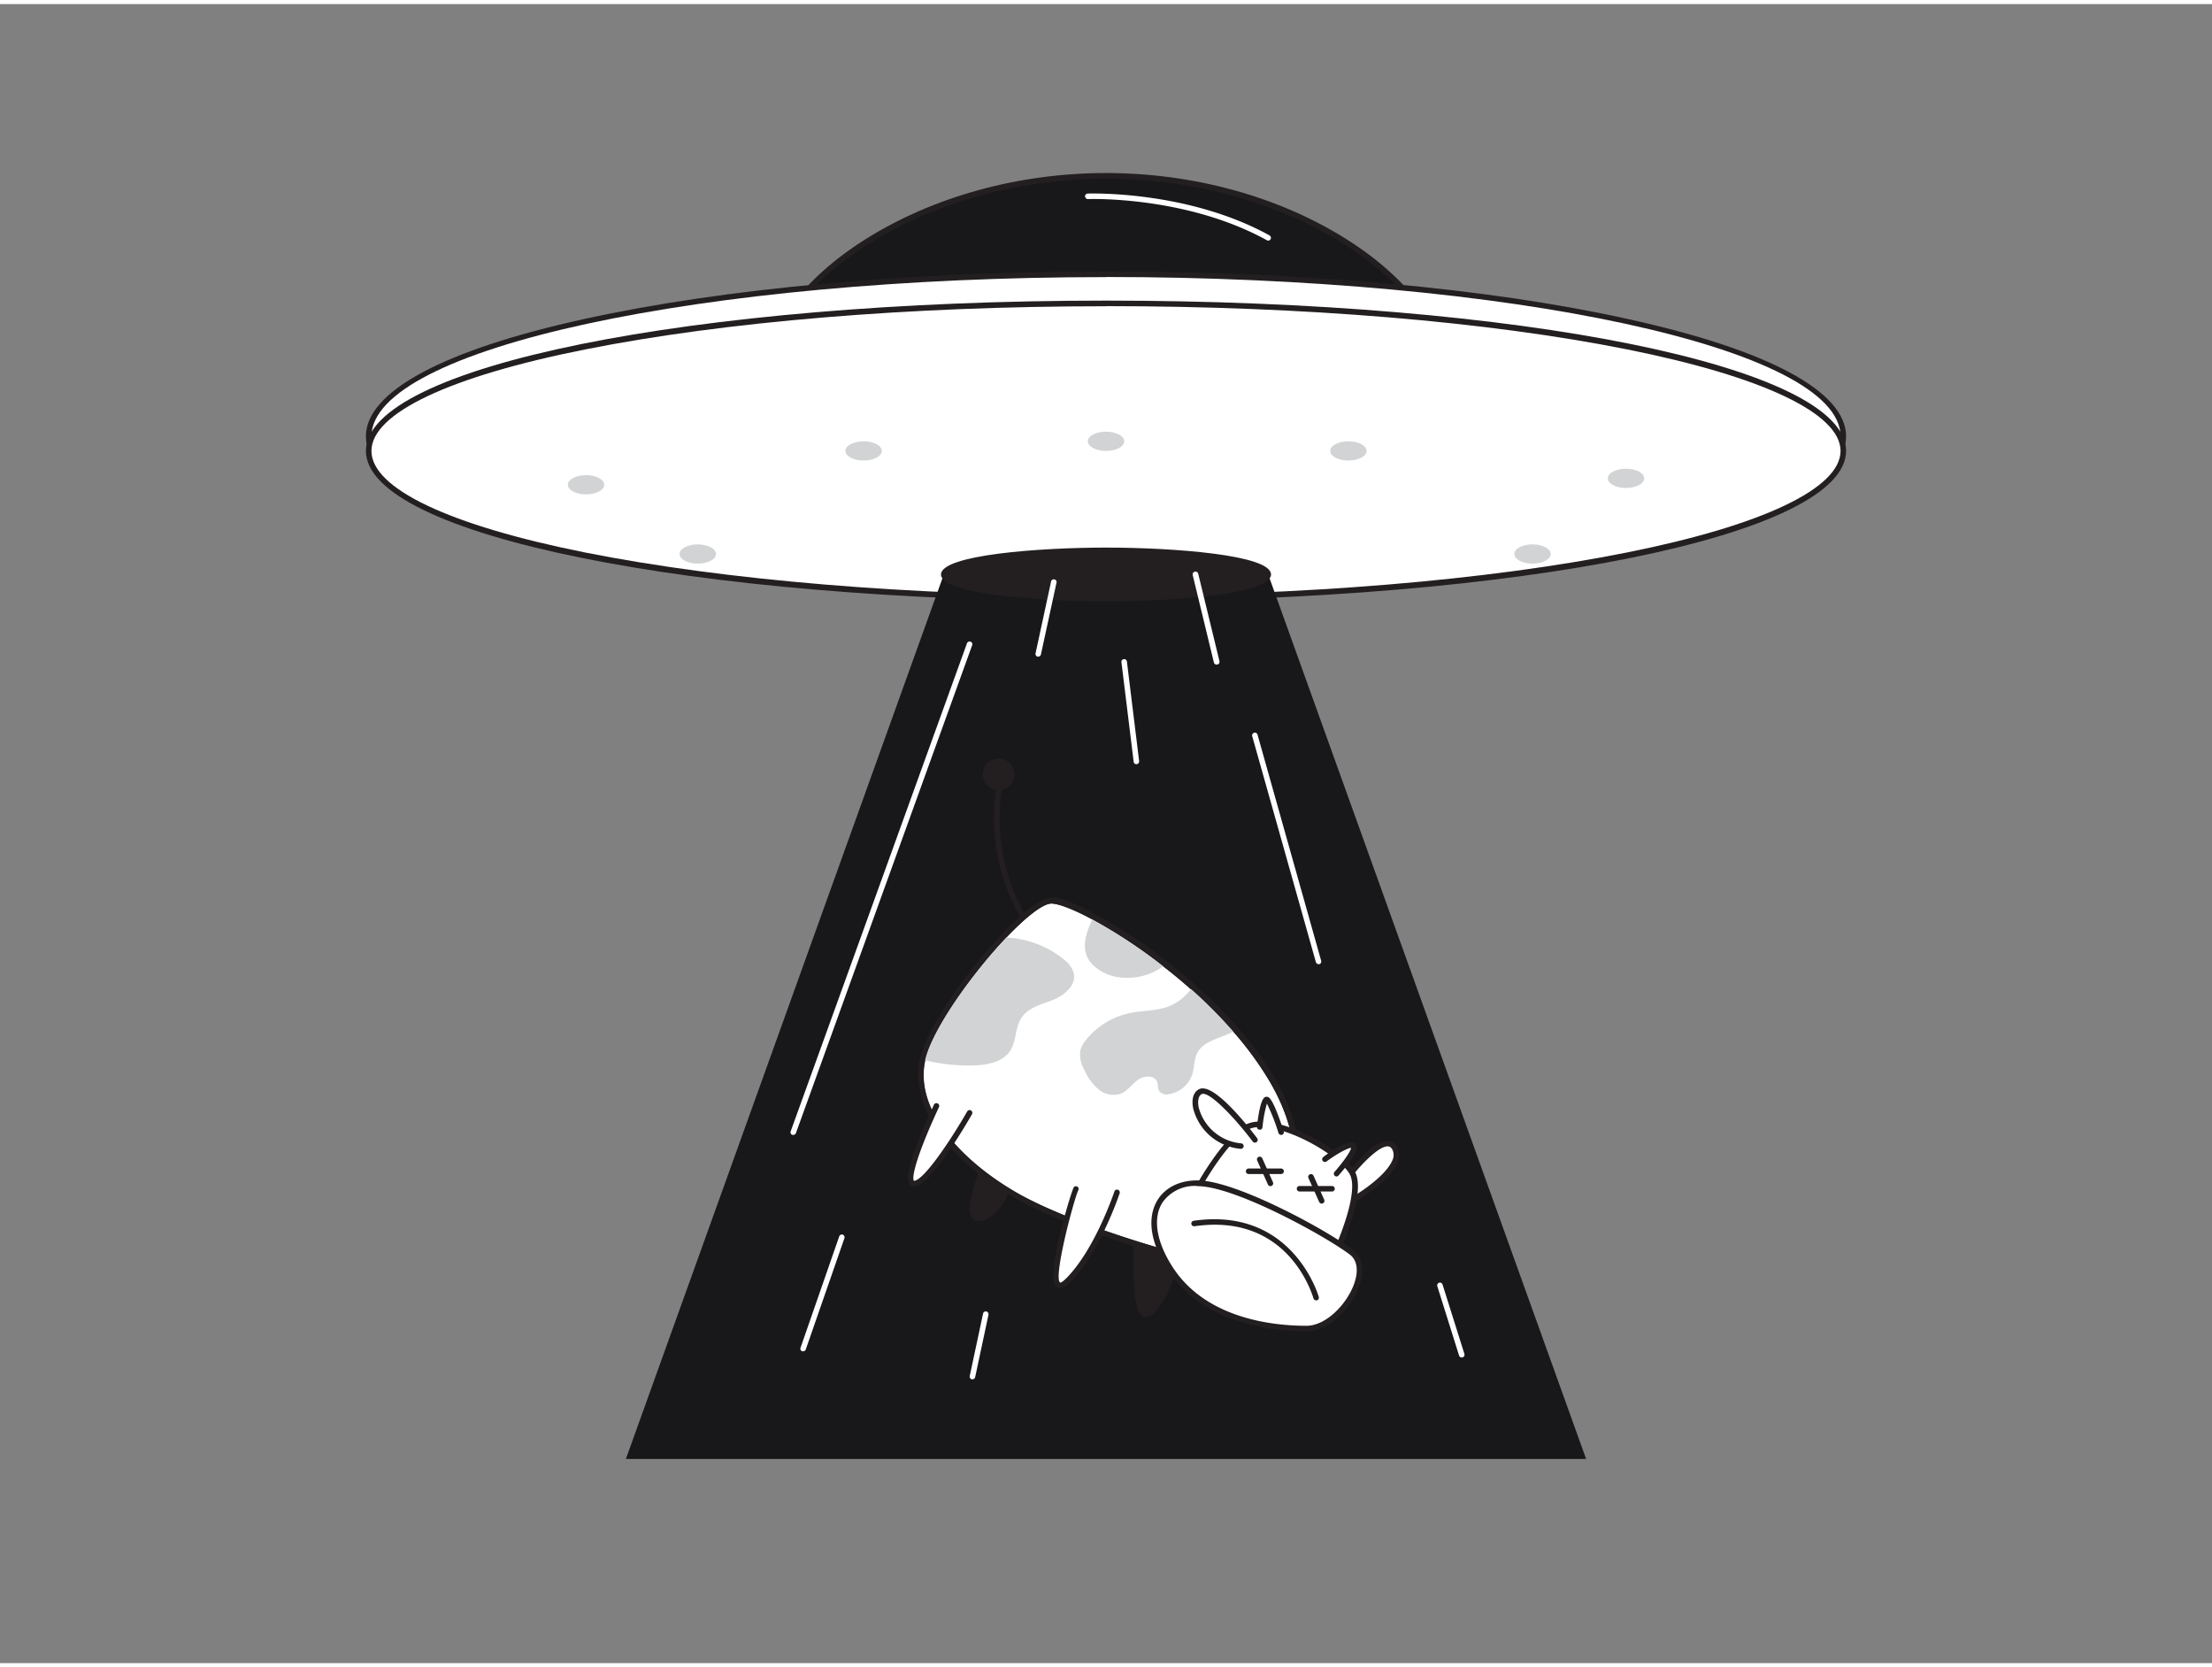 <svg xmlns="http://www.w3.org/2000/svg" viewBox="0 0 400 300" width="406" height="306" class="illustration styles_illustrationTablet__1DWOa"><rect x="0" y="0" width="400" height="300" fill="#808080" stroke="none"/><g id="_278_alien_flatline" data-name="#278_alien_flatline"><path d="M261.2,67.28c0,16.53-27.4,29.94-61.2,29.94s-61.2-13.41-61.2-29.94S166.2,31.07,200,31.07,261.2,50.74,261.2,67.28Z" fill="#18181b"></path><path d="M200,97.72c-34,0-61.7-13.66-61.7-30.44,0-8.32,6.79-17.56,18.16-24.73,12.25-7.72,27.71-12,43.54-12s31.29,4.26,43.54,12C254.91,49.72,261.7,59,261.7,67.28,261.7,84.06,234,97.72,200,97.72Zm0-66.15c-33.62,0-60.7,19.53-60.7,35.71S166.53,96.72,200,96.72s60.7-13.21,60.7-29.44S233.62,31.57,200,31.57Z" fill="#231f20"></path><ellipse cx="200" cy="78.16" rx="133.32" ry="29.32" fill="#fff"></ellipse><path d="M200,108c-35.65,0-69.17-3.06-94.38-8.6C80.18,93.79,66.17,86.25,66.17,78.16s14-15.62,39.45-21.21c25.21-5.55,58.73-8.6,94.38-8.6s69.17,3,94.38,8.6c25.44,5.59,39.45,13.12,39.45,21.21s-14,15.63-39.45,21.22C269.17,104.92,235.65,108,200,108Zm0-58.63c-73.24,0-132.83,12.93-132.83,28.81S126.76,107,200,107,332.83,94.05,332.83,78.16,273.24,49.35,200,49.35Z" fill="#231f20"></path><ellipse cx="200" cy="80.8" rx="133.32" ry="26.68" fill="#fff"></ellipse><path d="M200,108C125,108,66.17,96,66.17,80.8S125,53.62,200,53.62,333.83,65.56,333.83,80.8,275,108,200,108Zm0-53.36c-35.58,0-69,2.78-94.18,7.81C81.26,67.34,67.17,74,67.17,80.8s14.09,13.46,38.65,18.37c25.15,5,58.6,7.81,94.18,7.81s69-2.77,94.18-7.81c24.56-4.91,38.65-11.61,38.65-18.37s-14.09-13.46-38.65-18.37C269,57.4,235.58,54.62,200,54.62Z" fill="#231f20"></path><polygon points="170.67 103.14 113.18 263.08 286.82 263.08 229.33 103.14 170.67 103.14" fill="#18181b"></polygon><ellipse cx="200" cy="103.14" rx="29.33" ry="4.34" fill="#231f20"></ellipse><path d="M200,108c-12,0-29.84-1.29-29.84-4.85S188,98.28,200,98.28s29.84,1.29,29.84,4.86S212,108,200,108Zm0-8.68c-17.59,0-28.81,2.27-28.81,3.83S182.41,107,200,107s28.81-2.26,28.81-3.82S217.59,99.31,200,99.31Z" fill="#231f20"></path><ellipse cx="200" cy="79.06" rx="3.29" ry="1.74" fill="#d1d3d4"></ellipse><ellipse cx="156.17" cy="80.8" rx="3.29" ry="1.74" fill="#d1d3d4"></ellipse><ellipse cx="243.83" cy="80.8" rx="3.29" ry="1.74" fill="#d1d3d4"></ellipse><ellipse cx="105.97" cy="86.92" rx="3.29" ry="1.74" fill="#d1d3d4"></ellipse><ellipse cx="294.03" cy="85.76" rx="3.29" ry="1.74" fill="#d1d3d4"></ellipse><ellipse cx="277.13" cy="99.44" rx="3.29" ry="1.74" fill="#d1d3d4"></ellipse><ellipse cx="126.18" cy="99.44" rx="3.29" ry="1.74" fill="#d1d3d4"></ellipse><path d="M185.61,166.49a.48.48,0,0,1-.42-.24,36.5,36.5,0,0,1-4.89-25.46.5.5,0,1,1,1,.17A35.49,35.49,0,0,0,186,165.72a.51.51,0,0,1-.16.69A.53.53,0,0,1,185.61,166.49Z" fill="#231f20"></path><circle cx="180.59" cy="139.29" r="2.34" fill="#231f20"></circle><path d="M180.59,142.14a2.85,2.85,0,1,1,2.85-2.85A2.86,2.86,0,0,1,180.59,142.14Zm0-4.67a1.82,1.82,0,1,0,1.82,1.82A1.82,1.82,0,0,0,180.59,137.47Z" fill="#231f20"></path><path d="M243.3,216.91c.28.1,10.79-5.91,9-9.85s-8.45,4.77-9.48,6.19" fill="#fff"></path><path d="M243.22,217.4h-.08a.51.51,0,0,1-.32-.63.49.49,0,0,1,.41-.34c.71-.27,7-3.93,8.5-7.23a2.27,2.27,0,0,0,.12-1.92c-.27-.6-.6-.7-.82-.72-1.84-.16-5.67,4.08-7.8,7a.5.5,0,1,1-.81-.59c.94-1.29,5.82-7.71,8.71-7.39a2,2,0,0,1,1.63,1.29c.63,1.39.08,3.06-1.64,5C248.87,214.31,244.14,217.4,243.22,217.4Z" fill="#231f20"></path><path d="M179.38,206.59c-.14.59-7.07,15.52-1.13,12.57s5.55-16.58,5.55-16.58" fill="#231f20"></path><path d="M176.94,220.06a1.4,1.4,0,0,1-1-.38c-1.29-1.2-.5-4.91,2.63-12.4.18-.43.3-.72.33-.82a.51.51,0,0,1,.63-.35.5.5,0,0,1,.37.6c0,.12-.11.31-.38,1-3.64,8.73-3.37,10.8-2.88,11.26.21.19.72.11,1.4-.23,5.58-2.77,5.27-16,5.27-16.11a.51.51,0,0,1,.5-.53.55.55,0,0,1,.53.5c0,.57.33,14-5.84,17.06A3.47,3.47,0,0,1,176.94,220.06Z" fill="#231f20"></path><path d="M205.92,221.05c-.31.24-1.68,20.27,2.74,14.93s5.06-15.54,5.06-15.54" fill="#231f20"></path><path d="M207.34,237.41a1.54,1.54,0,0,1-.3,0c-.75-.18-1.26-1-1.6-2.56-.63-2.93-.66-13.52.16-14.17a.53.53,0,0,1,.73.09.52.52,0,0,1,0,.55c-.34,1.33-.95,14.1.85,15.07.19.1.58-.15,1-.69,4.27-5.15,4.94-15.15,5-15.25a.54.54,0,0,1,.54-.48.52.52,0,0,1,.49.55c0,.42-.7,10.43-5.18,15.83A2.42,2.42,0,0,1,207.34,237.41Z" fill="#231f20"></path><path d="M229.06,224.43a8.47,8.47,0,0,1-5.82,3.29c-4.06.57-28.92-6.66-39.59-12.87-10.42-6.06-18.34-15.23-16.36-23.89.05-.21.1-.41.16-.62,1.61-5.63,8.55-15.28,14.53-21.57,3.42-3.58,6.51-6.08,8.13-6.12,1.22,0,3.91,1,7.39,2.85A93.24,93.24,0,0,1,210.35,174c1.69,1.3,3.38,2.7,5.05,4.19a85.62,85.62,0,0,1,7.62,7.62,60.78,60.78,0,0,1,6.47,8.82C240.19,212.67,229.06,224.43,229.06,224.43Z" fill="#fff"></path><path d="M190.18,162.65c1.25,0,3.91,1,7.32,2.85A93.24,93.24,0,0,1,210.35,174c1.69,1.3,3.38,2.7,5.05,4.19a85.62,85.62,0,0,1,7.62,7.62,60.78,60.78,0,0,1,6.47,8.82c10.7,18.06-.43,29.82-.43,29.82a8.47,8.47,0,0,1-5.82,3.29,2.83,2.83,0,0,1-.54,0c-5.35,0-28.78-6.93-39-12.91-10.42-6.06-18.34-15.23-16.36-23.89.05-.21.1-.41.16-.62,1.61-5.63,8.55-15.28,14.53-21.57,3.42-3.58,6.51-6.08,8.13-6.12h.07m0-1h-.1c-1.82,0-4.79,2.21-8.82,6.43-5.88,6.19-13.06,16-14.77,22-.06.22-.12.44-.17.66-1.49,6.49,2.16,16.46,16.83,25,10.31,6,33.74,13,39.55,13a4.5,4.5,0,0,0,.68,0,9.5,9.5,0,0,0,6.47-3.66c.9-1,11-13.17.5-31a61.81,61.81,0,0,0-6.57-9,86.41,86.41,0,0,0-7.72-7.71c-1.66-1.49-3.38-2.91-5.1-4.24a94.35,94.35,0,0,0-13-8.57c-2.06-1.11-5.82-3-7.79-3Z" fill="#231f20"></path><path d="M216.19,214.82s4.44-8.4,8.83-11.5,17.33,4,19.5,8.06S241,227.06,241,227.06,220.87,215,216.19,214.82Z" fill="#fff"></path><path d="M241,227.56a.5.5,0,0,1-.26-.08c-.2-.12-20-12-24.53-12.16a.51.51,0,0,1-.42-.24.53.53,0,0,1,0-.49c.19-.35,4.55-8.55,9-11.68,1.35-.95,3.42-1.11,6.15-.46,5.44,1.28,12.41,5.59,14.08,8.7,2.26,4.22-3.3,15.64-3.54,16.13a.51.51,0,0,1-.31.26Zm-24-13.14c5.34,1,20.79,10.15,23.77,11.93,1.66-3.52,4.91-11.75,3.32-14.73-1.39-2.59-7.86-6.88-13.43-8.2-2.4-.57-4.25-.46-5.34.31C221.76,206.23,218.11,212.42,217,214.42Z" fill="#231f20"></path><path d="M226.92,205.37s-7.59-10-9.91-8.7,0,8.89,7.37,9.82" fill="#fff"></path><path d="M224.38,207h-.06a9.75,9.75,0,0,1-8.55-7.29c-.33-1.62,0-2.91,1-3.46,2.52-1.45,8.72,6.39,10.56,8.83a.5.5,0,0,1-.1.7.51.51,0,0,1-.7-.1c-3.52-4.66-8.06-9.26-9.26-8.56-.55.31-.74,1.23-.51,2.39a8.75,8.75,0,0,0,7.69,6.5.5.5,0,0,1,.44.55A.51.51,0,0,1,224.38,207Z" fill="#231f20"></path><path d="M227.8,203.05s.59-5.32,1.34-5,2.52,5.89,2.52,5.89" fill="#fff"></path><path d="M231.66,204.48a.49.49,0,0,1-.47-.34,36.44,36.44,0,0,0-2.09-5.33,23.11,23.11,0,0,0-.8,4.29.5.5,0,0,1-1-.11c.36-3.21.84-5,1.43-5.33a.7.7,0,0,1,.63,0c.77.39,1.94,3.58,2.78,6.19a.51.51,0,0,1-.32.63Z" fill="#231f20"></path><path d="M239.62,208.88s4-3,5.06-2.47-3,5.09-3,5.09" fill="#fff"></path><path d="M241.7,212a.5.5,0,0,1-.33-.12.51.51,0,0,1-.05-.71c1.61-1.82,2.94-3.72,3-4.34-.56,0-2.58,1.06-4.43,2.45a.5.5,0,0,1-.6-.8c1.29-1,4.4-3.16,5.6-2.51a.8.8,0,0,1,.41.59c.22,1.19-2.21,4.09-3.26,5.27A.46.46,0,0,1,241.7,212Z" fill="#231f20"></path><path d="M169.33,199.25c-.11.27-6.71,14.17-4,14s10-12.8,10-12.8" fill="#fff"></path><path d="M165.31,213.79a1,1,0,0,1-.87-.45c-.85-1.27.61-6,4.35-14.1l.08-.19a.5.5,0,0,1,.93.39l-.1.22c-4.1,8.85-4.89,12.7-4.42,13.13,1.83-.09,6.87-7.74,9.62-12.55a.49.49,0,0,1,.68-.18.51.51,0,0,1,.19.68c-1.24,2.16-7.54,12.91-10.4,13Z" fill="#231f20"></path><path d="M194.55,214.24c-.22.2-6.86,21.94-1.45,16.61s8.92-16,8.92-16" fill="#fff"></path><path d="M191.74,232.19a.92.92,0,0,1-.29,0,1.3,1.3,0,0,1-.85-1.06c-.81-3.33,3.19-16.82,3.61-17.22a.49.49,0,0,1,.7,0,.5.5,0,0,1,.07.6c-.86,1.88-4.58,15.95-3.26,16.69,0,0,.29,0,1-.7,5.25-5.18,8.76-15.67,8.8-15.78a.49.49,0,0,1,.63-.32.52.52,0,0,1,.32.64c-.15.43-3.63,10.82-9.05,16.18A2.73,2.73,0,0,1,191.74,232.19Z" fill="#231f20"></path><path d="M244.46,225.81c-4.26-3.36-19.38-11.61-26.67-12.48s-12.51,5.23-6.35,15.06,18.75,11.15,24.82,11.14S248.72,229.17,244.46,225.81Z" fill="#fff"></path><path d="M236.19,240c-5.47,0-18.74-1.12-25.17-11.38-4.13-6.57-2.81-10.61-1.66-12.42,1.62-2.57,4.81-3.84,8.49-3.4,7.45.89,22.74,9.29,26.92,12.59h0c1.62,1.28,2,3.57,1.07,6.29-1.38,4-5.44,8.32-9.58,8.32Zm-19.76-26.28a7.11,7.11,0,0,0-6.23,3c-1.74,2.76-1.14,6.9,1.66,11.36C218,238,230.88,239,236.19,239h.07c3.58,0,7.36-4,8.63-7.65.8-2.29.53-4.18-.74-5.18C240,223,225,214.69,217.73,213.83A9.55,9.55,0,0,0,216.43,213.75Z" fill="#231f20"></path><path d="M238,233.9s-4.35-16-22.07-13.42" fill="#fff"></path><path d="M238,234.4a.49.49,0,0,1-.48-.36C237.3,233.4,233,218.54,216,221a.51.51,0,0,1-.57-.43.5.5,0,0,1,.43-.56c17.92-2.57,22.58,13.62,22.62,13.78a.51.51,0,0,1-.35.62Z" fill="#231f20"></path><path d="M231.66,211.56h-5.87a.5.5,0,0,1-.5-.5.51.51,0,0,1,.5-.5h5.87a.5.5,0,0,1,.5.5A.5.5,0,0,1,231.66,211.56Z" fill="#231f20"></path><line x1="227.8" y1="208.92" x2="229.73" y2="213.25" fill="#fff"></line><path d="M229.73,213.75a.49.49,0,0,1-.45-.3l-1.94-4.33a.5.5,0,1,1,.92-.4l1.93,4.32a.5.5,0,0,1-.25.66A.54.54,0,0,1,229.73,213.75Z" fill="#231f20"></path><path d="M240.89,214.72H235a.51.51,0,0,1-.5-.5.5.5,0,0,1,.5-.5h5.87a.5.5,0,0,1,.5.5A.5.5,0,0,1,240.89,214.72Z" fill="#231f20"></path><line x1="237.03" y1="212.08" x2="238.96" y2="216.4" fill="#fff"></line><path d="M239,216.9a.49.49,0,0,1-.45-.29l-1.94-4.33a.5.5,0,0,1,.92-.41l1.93,4.33a.5.5,0,0,1-.25.66A.52.52,0,0,1,239,216.9Z" fill="#231f20"></path><path d="M223,185.79c-2.24,1.27-5.31,1.58-6.49,3.87-.6,1.17-.51,2.58-.9,3.84a5.32,5.32,0,0,1-4.22,3.61,1.78,1.78,0,0,1-1.77-.53c-.31-.49-.17-1.14-.37-1.68-.47-1.25-2.35-1.17-3.44-.4s-1.87,2-3.1,2.51a4.19,4.19,0,0,1-4.06-.77,9.63,9.63,0,0,1-2.54-3.46,5.5,5.5,0,0,1-.76-3.53,5,5,0,0,1,1.08-2,13.88,13.88,0,0,1,9.07-5c3.73-.44,6.41-.38,9.15-3.29.25-.27.5-.56.73-.85A85.62,85.62,0,0,1,223,185.79Z" fill="#d1d3d4"></path><path d="M190.46,180.05c-2.06.83-4.47,1.36-5.71,3.2s-.91,4.19-2.06,6c-1.26,1.94-3.82,2.54-6.13,2.64a32.6,32.6,0,0,1-9.27-.9c.05-.21.1-.41.16-.62,1.61-5.63,8.55-15.28,14.53-21.57a17.79,17.79,0,0,1,10.46,4,4.76,4.76,0,0,1,1.72,2.4C194.67,177.38,192.51,179.23,190.46,180.05Z" fill="#d1d3d4"></path><path d="M210.35,174a11.1,11.1,0,0,1-8.3,1.93,8.15,8.15,0,0,1-4.48-2.24c-2.33-2.45-1.3-5.34-.07-8.17A93.24,93.24,0,0,1,210.35,174Z" fill="#d1d3d4"></path><path d="M143.45,204.48a.47.47,0,0,1-.17,0,.49.49,0,0,1-.3-.64l31.88-88.25a.5.5,0,0,1,.64-.3.49.49,0,0,1,.3.64l-31.88,88.25A.5.5,0,0,1,143.45,204.48Z" fill="#fff"></path><path d="M238.43,173.6a.5.5,0,0,1-.48-.37l-11.51-40.85a.51.51,0,0,1,.35-.62.49.49,0,0,1,.61.35L238.91,173a.51.51,0,0,1-.35.62Z" fill="#fff"></path><path d="M264.33,244.74a.51.51,0,0,1-.48-.35l-3.94-12.55a.51.51,0,0,1,.33-.63.5.5,0,0,1,.62.33l3.95,12.55a.5.5,0,0,1-.33.62Z" fill="#fff"></path><path d="M145.23,243.61l-.17,0a.49.49,0,0,1-.3-.63l7-20.15a.5.5,0,0,1,.63-.31.51.51,0,0,1,.31.64l-7,20.15A.5.5,0,0,1,145.23,243.61Z" fill="#fff"></path><path d="M205.47,137.45A.49.49,0,0,1,205,137l-2.21-18a.49.49,0,0,1,.43-.55.5.5,0,0,1,.56.43l2.21,18a.5.5,0,0,1-.43.56Z" fill="#fff"></path><path d="M175.85,248.68h-.11a.5.5,0,0,1-.38-.6l2.41-11.29a.49.49,0,0,1,.59-.38.51.51,0,0,1,.39.59l-2.41,11.29A.5.5,0,0,1,175.85,248.68Z" fill="#fff"></path><path d="M220,119.44a.51.51,0,0,1-.49-.38l-3.83-15.81a.5.5,0,1,1,1-.23l3.84,15.81a.51.51,0,0,1-.37.6Z" fill="#fff"></path><path d="M187.75,118l-.11,0a.49.49,0,0,1-.38-.59l2.81-13a.5.5,0,0,1,.6-.38.49.49,0,0,1,.38.59l-2.82,13A.49.49,0,0,1,187.75,118Z" fill="#fff"></path><path d="M229.33,42.77a.42.42,0,0,1-.24-.07c-14.64-8.07-32.18-7.45-32.36-7.44a.53.53,0,0,1-.52-.48.5.5,0,0,1,.48-.52c.18,0,18-.64,32.88,7.57a.51.51,0,0,1,.2.68A.53.53,0,0,1,229.33,42.77Z" fill="#fff"></path></g></svg>